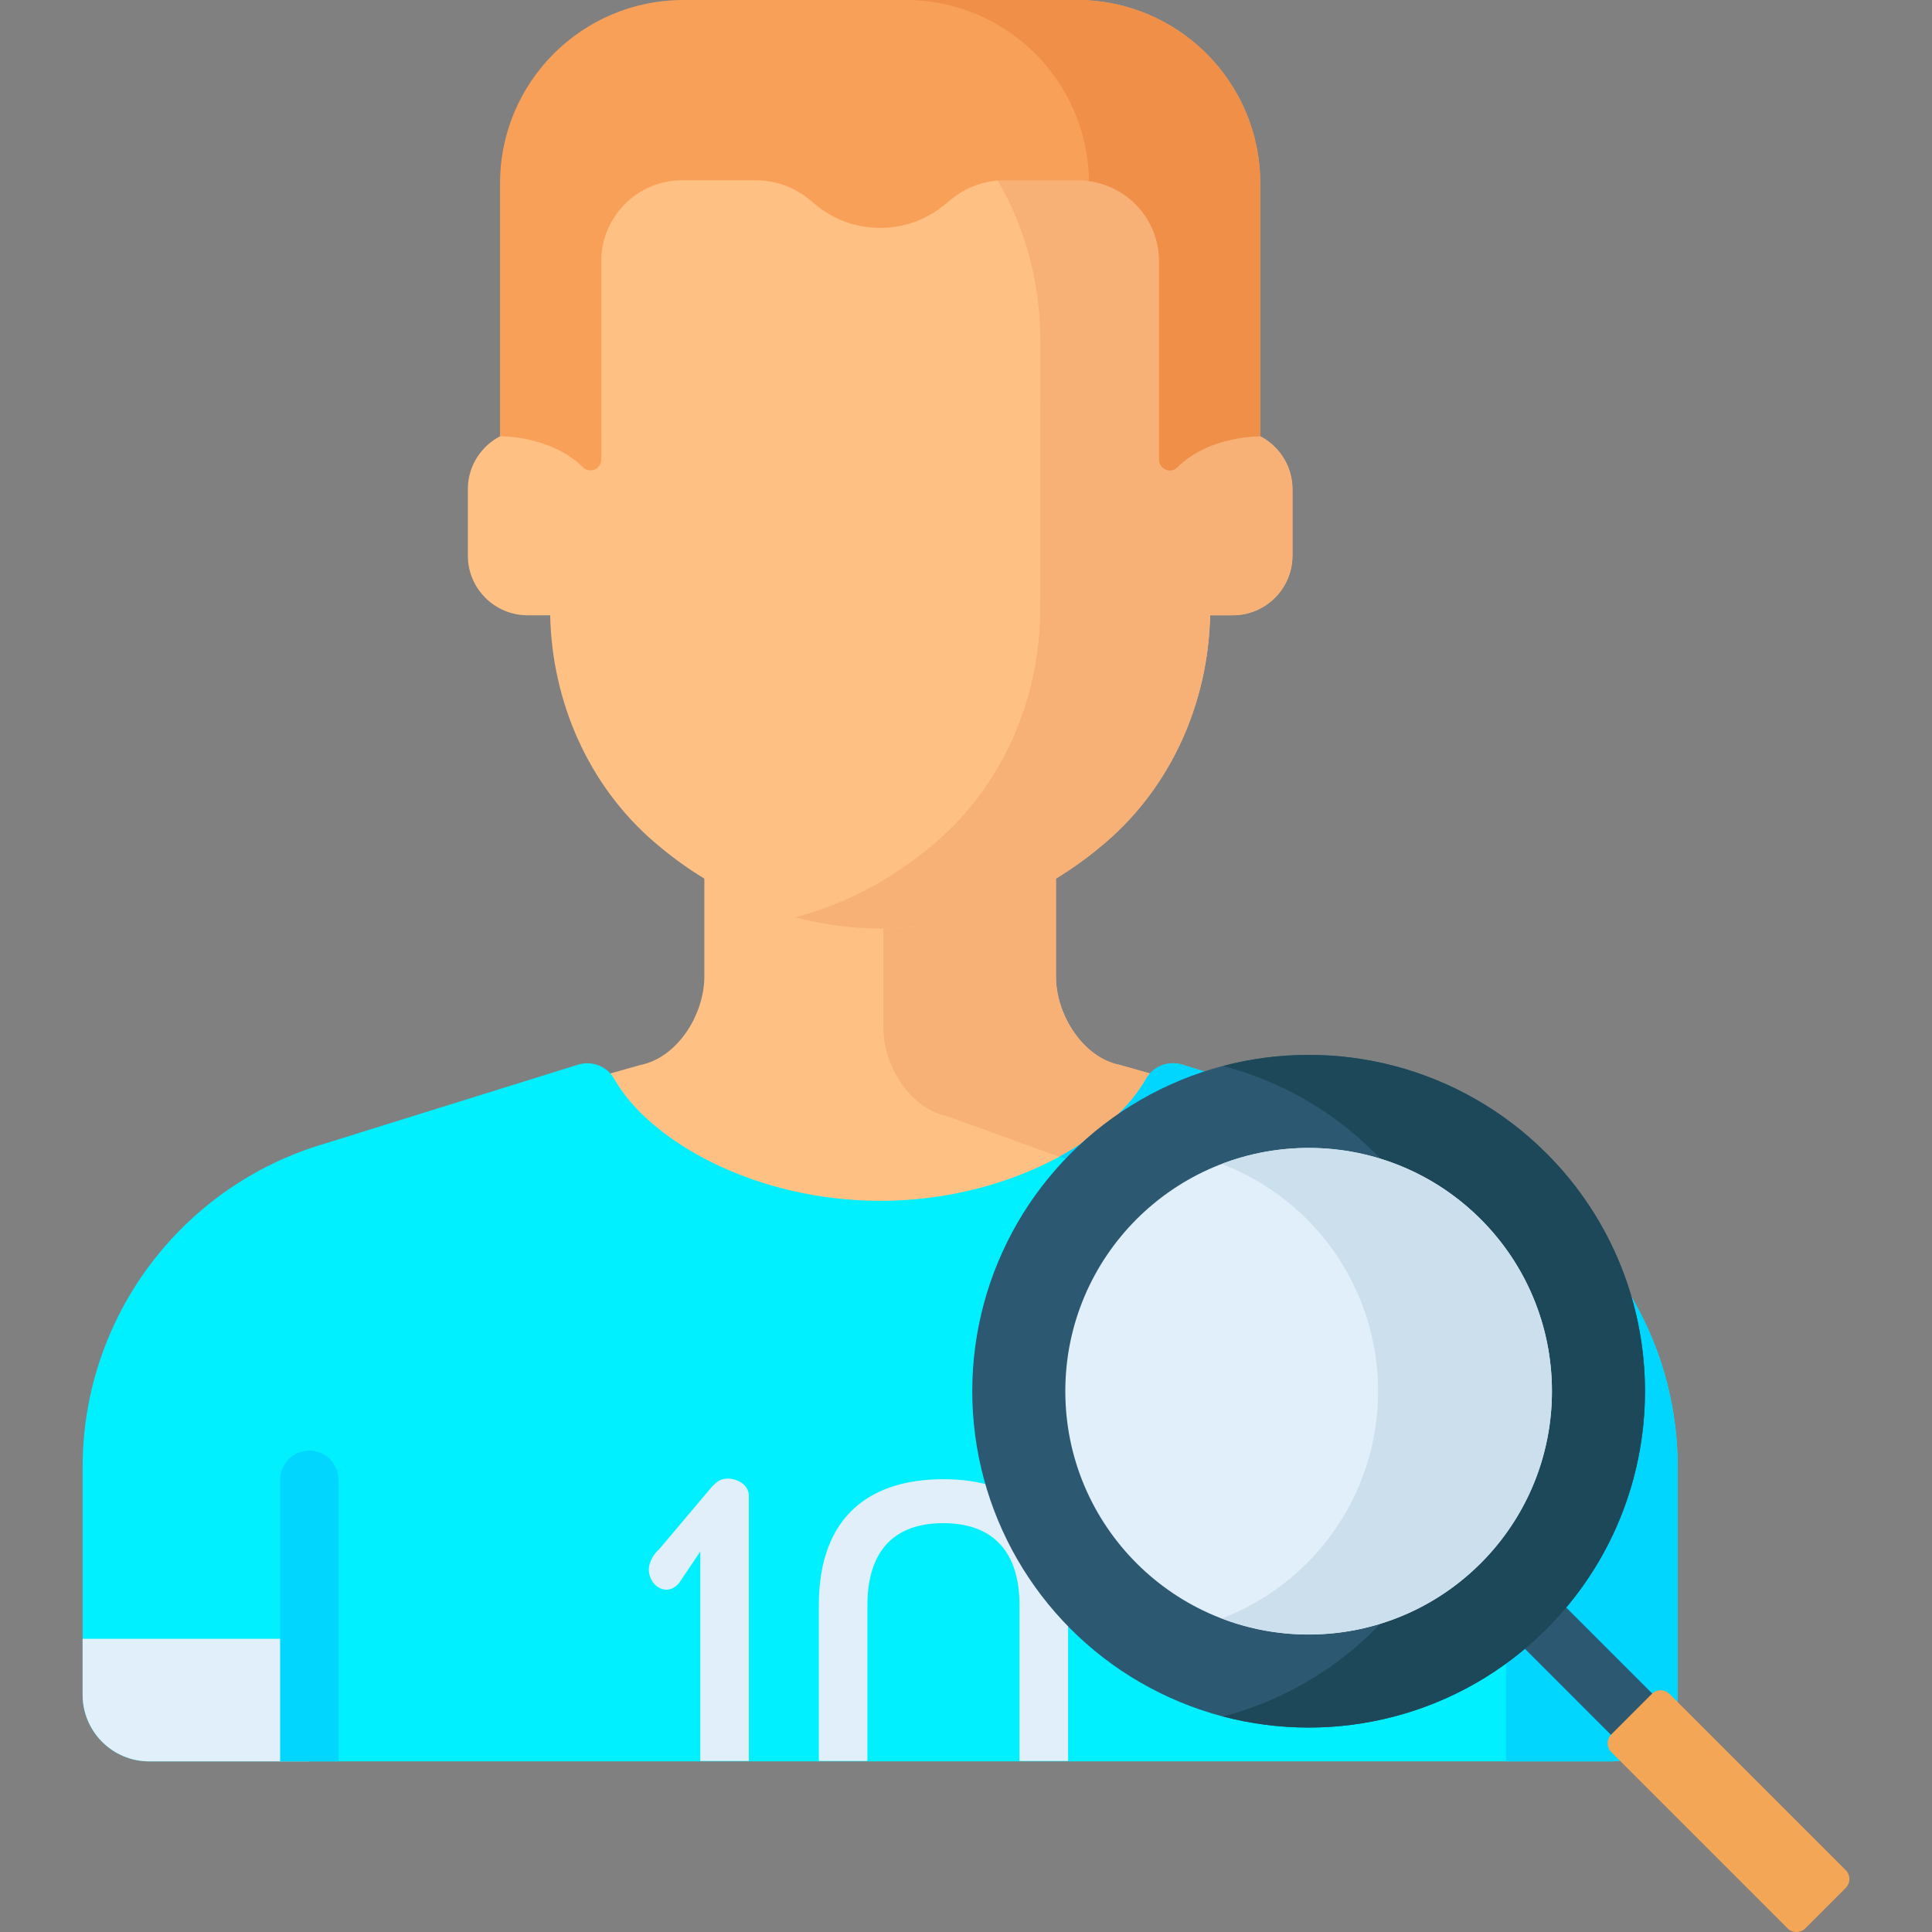 <?xml version="1.0" encoding="iso-8859-1"?>
<!-- Generator: Adobe Illustrator 19.0.0, SVG Export Plug-In . SVG Version: 6.00 Build 0)  -->
<svg version="1.1" id="Capa_1" xmlns="http://www.w3.org/2000/svg" xmlns:xlink="http://www.w3.org/1999/xlink" x="0px" y="0px"
	 viewBox="0 0 512 512" style="enable-background:new 0 0 512 512;" xml:space="preserve">
<rect x="0" y="0" width="512" height="512" fill="#808080" stroke="none"/>
<path style="fill:#FFC084;" d="M296.751,282.223c-9.836-1.977-16.913-13.387-16.913-23.42v-44.709h-46.59h-0.001h-46.59v44.709
	c0,10.033-7.076,21.443-16.913,23.42l-11.352,3.205v75.321h74.855h0.001h74.855v-75.321L296.751,282.223z"/>
<path style="fill:#F7B076;" d="M234.113,214.094v58.289c0,10.033,7.076,21.443,16.913,23.42l29.68,10.748l27.397,8.55v-29.674
	l-11.352-3.205c-9.836-1.977-16.913-13.387-16.913-23.42v-44.709h-45.725V214.094z"/>
<path style="fill:#00F0FF;" d="M380.497,303.092l-67.143-20.935c-3.701-1.154-7.742,0.387-9.642,3.765
	c-9.235,16.417-37.282,32.312-70.464,32.312s-61.229-15.895-70.464-32.312c-1.9-3.378-5.942-4.919-9.642-3.765l-67.143,20.935
	c-38.009,11.191-64.107,46.08-64.107,85.703v60.309c0,9.764,7.915,17.679,17.679,17.679h387.354c9.764,0,17.679-7.915,17.679-17.679
	v-60.309C444.604,349.172,418.507,314.283,380.497,303.092z"/>
<g>
	<path style="fill:#E1EFFB;" d="M176.696,421.278c0.919,0,2.145-0.46,3.218-1.686l5.671-8.43v55.51h12.874v-70.224
		c0-2.912-2.912-4.598-5.671-4.598c-1.839,0-2.912,0.92-3.985,1.993l-14.1,16.706c-1.38,1.073-2.759,3.525-2.759,5.364
		C171.945,418.673,173.937,421.278,176.696,421.278z"/>
	<path style="fill:#E1EFFB;" d="M229.875,466.673v-41.256c0-14.867,7.51-21.764,20.078-21.764c12.568,0,20.231,6.897,20.231,21.764
		v41.256h12.874v-41.256c0-24.369-14.56-33.412-33.105-33.412s-32.952,9.043-32.952,33.412v41.256H229.875z"/>
</g>
<path style="fill:#00D6FF;" d="M426.925,466.783c9.764,0,17.679-7.915,17.679-17.679v-60.309c0-39.623-26.097-74.512-64.107-85.703
	l-67.143-20.935c-3.701-1.154-7.742,0.387-9.642,3.765c-4.201,7.469-12.305,14.824-23.006,20.629l54.324,16.953
	c38.009,11.191,64.107,46.08,64.107,85.703v57.576L426.925,466.783L426.925,466.783z"/>
<path style="fill:#FFC084;" d="M326.681,113.849h-5.964v-7.003v-16.74c0-23.636-9.703-46.539-27.614-61.961
	C279.061,16.054,259.322,5.501,233.248,5.21c-26.074,0.291-45.813,10.844-59.856,22.936c-17.911,15.422-27.614,38.325-27.614,61.961
	v16.74v7.003h-5.964c-8.743,0-15.831,7.088-15.831,15.831v17.543c0,8.743,7.088,15.831,15.831,15.831h5.987
	c0.493,22.976,10.148,45.09,27.591,60.109c14.042,12.091,33.781,22.645,59.856,22.936c26.075-0.291,45.813-10.845,59.856-22.936
	c17.442-15.019,27.097-37.133,27.591-60.109h5.987c8.743,0,15.831-7.088,15.831-15.831V129.68
	C342.512,120.937,335.424,113.849,326.681,113.849z"/>
<path style="fill:#F7B076;" d="M326.681,113.849h-5.964v-7.003v-16.74c0-23.636-9.703-46.539-27.614-61.961
	C279.061,16.054,259.322,5.5,233.248,5.209C225.134,5.3,217.635,6.385,210.729,8.2c15.288,4.018,27.664,11.616,37.337,19.945
	c17.911,15.422,27.614,38.325,27.614,61.961l-0.024,72.948c-0.493,22.975-10.148,45.09-27.591,60.108
	c-9.673,8.329-22.049,15.927-37.337,19.945c6.906,1.815,14.405,2.9,22.519,2.991c26.075-0.291,45.813-10.845,59.856-22.936
	c17.442-15.019,27.097-37.133,27.59-60.108h5.987c8.743,0,15.831-7.088,15.831-15.831V129.68
	C342.512,120.937,335.424,113.849,326.681,113.849z"/>
<path style="fill:#F9A058;" d="M285.393,0h-52.145h-52.145c-26.835,0-48.588,21.754-48.588,48.588v67.044
	c0,0,13.38-0.303,21.978,8.206c1.79,1.772,4.833,0.477,4.833-2.042V69.251c0-11.861,9.615-21.476,21.476-21.476h19.514
	c5.118,0,10.079,1.77,14.041,5.009l1.914,1.565c4.791,3.917,10.788,6.056,16.976,6.056s12.186-2.14,16.976-6.056l1.914-1.565
	c3.962-3.239,8.923-5.009,14.041-5.009h19.514c11.861,0,21.476,9.615,21.476,21.476v52.546c0,2.519,3.043,3.814,4.833,2.042
	c8.598-8.509,21.978-8.206,21.978-8.206V48.588C333.981,21.754,312.227,0,285.393,0z"/>
<path style="fill:#EF8F48;" d="M285.393,0h-45.381c26.634,0,48.252,21.433,48.573,47.991c10.49,1.415,18.586,10.381,18.586,21.259
	v52.546c0,2.519,3.043,3.814,4.833,2.042c8.598-8.509,21.978-8.206,21.978-8.206V48.588C333.981,21.754,312.227,0,285.393,0z"/>
<path style="fill:#E1EFFB;" d="M81.971,434.293h-60.08v14.811c0,9.764,7.915,17.679,17.679,17.679h42.4L81.971,434.293
	L81.971,434.293z"/>
<g>
	<path style="fill:#2C5871;" d="M435.703,465.33c-1.98,0-3.959-0.755-5.47-2.266L395.26,428.09c-3.021-3.021-3.021-7.918,0-10.939
		s7.919-3.02,10.939,0.001l34.973,34.974c3.021,3.021,3.021,7.918,0,10.939C439.662,464.575,437.682,465.33,435.703,465.33z"/>
	<circle style="fill:#2C5871;" cx="346.8" cy="368.69" r="89.14"/>
</g>
<path style="fill:#1D4859;" d="M409.83,305.651c-23.23-23.23-56.087-30.936-85.726-23.164c14.779,3.875,28.761,11.581,40.345,23.164
	c34.813,34.813,34.813,91.257,0,126.07c-11.583,11.583-25.566,19.289-40.345,23.164c29.639,7.772,62.496,0.066,85.726-23.164
	C444.644,396.908,444.644,340.465,409.83,305.651z"/>
<circle style="fill:#E1EFFB;" cx="346.8" cy="368.69" r="64.48"/>
<path style="fill:#CCDFED;" d="M392.389,323.092c-18.556-18.556-45.602-23.42-68.629-14.628c8.221,3.139,15.935,8.003,22.56,14.628
	c25.181,25.181,25.181,66.008,0,91.188c-6.625,6.625-14.338,11.489-22.56,14.628c23.026,8.792,50.073,3.928,68.629-14.628
	C417.57,389.1,417.57,348.273,392.389,323.092z"/>
<path style="fill:#F3A656;" d="M489.126,500.339l-10.678,10.678c-1.31,1.31-3.434,1.31-4.745,0l-46.666-46.665
	c-1.31-1.31-1.31-3.434,0-4.745l10.678-10.678c1.31-1.31,3.434-1.31,4.745,0l46.665,46.665
	C490.436,496.904,490.436,499.029,489.126,500.339z"/>
<path style="fill:#00D6FF;" d="M89.706,466.673V392.15c0-4.273-3.463-7.735-7.735-7.735s-7.735,3.463-7.735,7.735v74.523
	c0,0.037,0.005,0.073,0.006,0.11H89.7C89.701,466.746,89.706,466.71,89.706,466.673z"/>
<g>
</g>
<g>
</g>
<g>
</g>
<g>
</g>
<g>
</g>
<g>
</g>
<g>
</g>
<g>
</g>
<g>
</g>
<g>
</g>
<g>
</g>
<g>
</g>
<g>
</g>
<g>
</g>
<g>
</g>
</svg>
